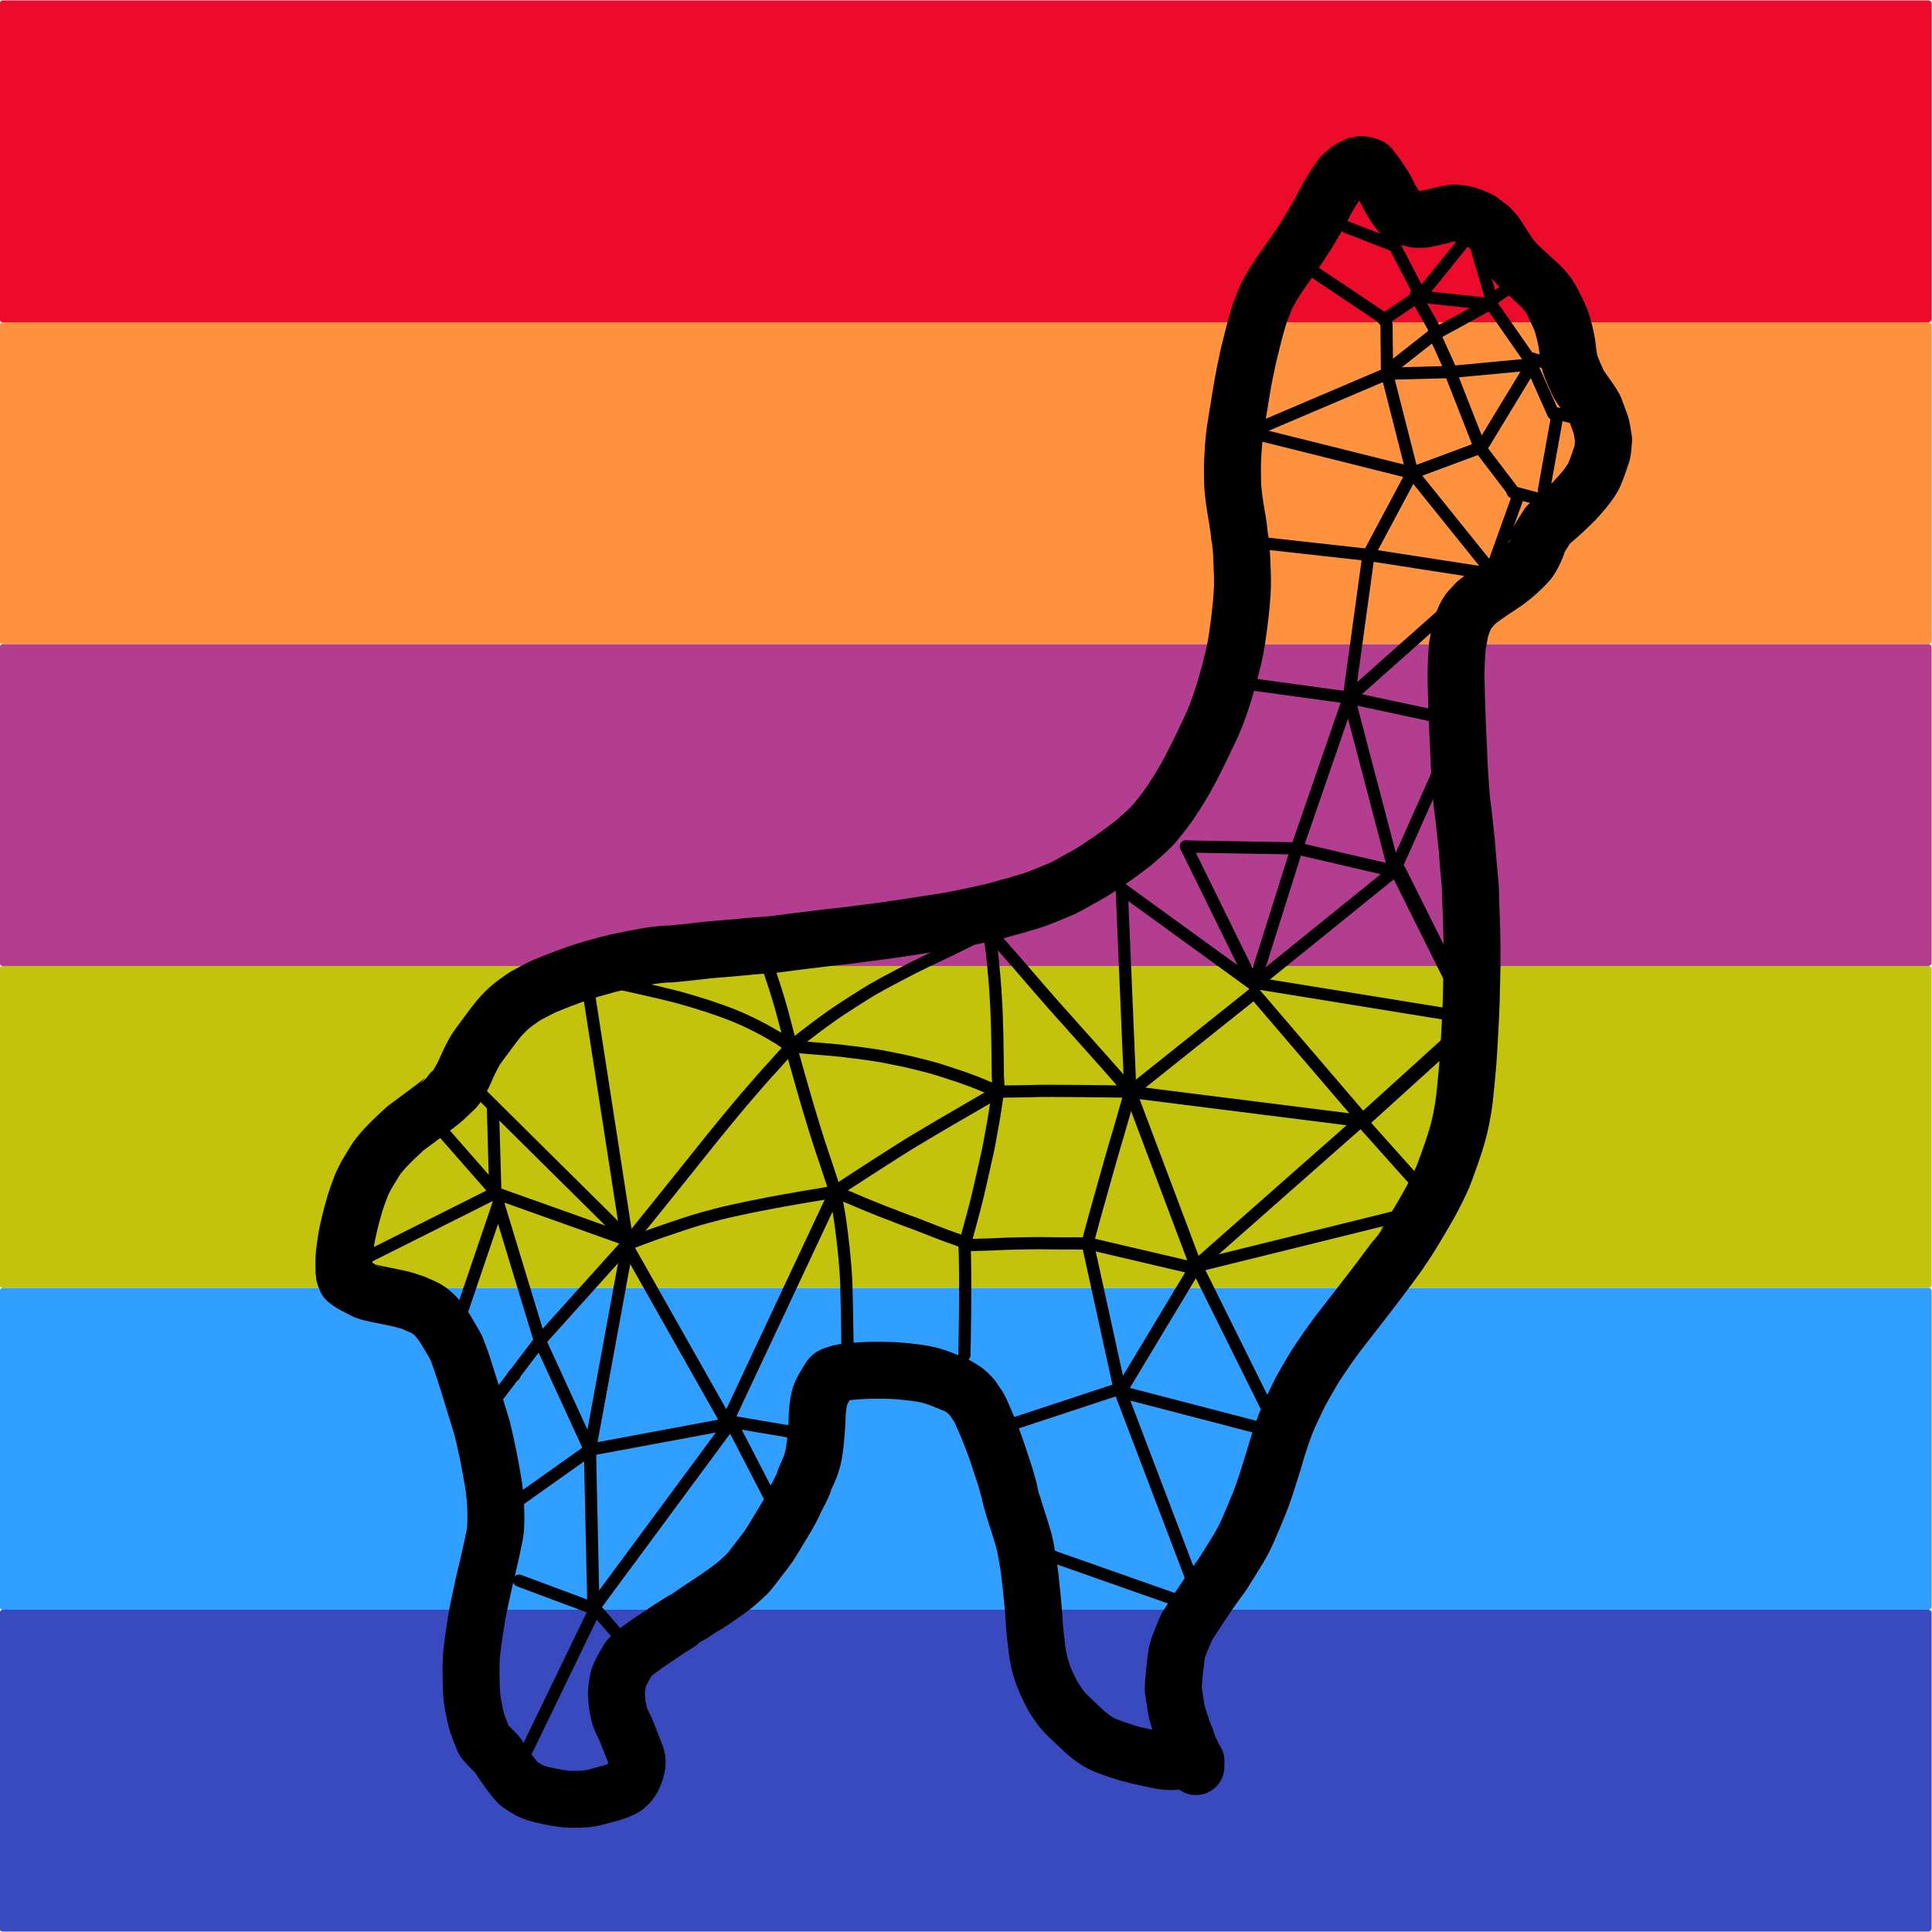 <?xml version="1.0" encoding="UTF-8" standalone="no"?>
<svg
   xmlns:dc="http://purl.org/dc/elements/1.1/"
   xmlns:cc="http://creativecommons.org/ns#"
   xmlns:rdf="http://www.w3.org/1999/02/22-rdf-syntax-ns#"
   xmlns:svg="http://www.w3.org/2000/svg"
   xmlns="http://www.w3.org/2000/svg"
   xmlns:sodipodi="http://sodipodi.sourceforge.net/DTD/sodipodi-0.dtd"
   xmlns:inkscape="http://www.inkscape.org/namespaces/inkscape"
   inkscape:version="1.0 (4035a4fb49, 2020-05-01)"
   sodipodi:docname="Horizontal Band.svg"
   id="svg115"
   viewBox="353.415 270.109 250 250"
   version="1.1"
   height="500px"
   width="500px">
  <defs
     id="defs119" />
  <sodipodi:namedview
     inkscape:current-layer="layer2"
     inkscape:window-maximized="1"
     inkscape:window-y="-9"
     inkscape:window-x="-9"
     inkscape:cy="252.4852"
     inkscape:cx="251.53939"
     inkscape:zoom="1.039447"
     showgrid="false"
     id="namedview117"
     inkscape:window-height="1001"
     inkscape:window-width="1920"
     inkscape:pageshadow="2"
     inkscape:pageopacity="0"
     guidetolerance="10"
     gridtolerance="10"
     objecttolerance="10"
     borderopacity="1"
     bordercolor="#666666"
     pagecolor="#ffffff" />
  <!--
	Exported with Concepts: Smarter Sketching
	Version: 830 on iOS 13.3
	https://concepts.app/
	-->
  <title
     id="title2">Horizontal Band</title>
  <desc
     id="desc4">Drawing exported from Concepts: Smarter Sketching</desc>
  <g
     transform="rotate(90,479.969,397.974)"
     opacity="1"
     id="New_Layer_3" />
  <g
     sodipodi:insensitive="true"
     style="display:inline"
     inkscape:label="Layer 1"
     id="layer1"
     inkscape:groupmode="layer">
    <rect
       transform="rotate(90)"
       ry="0.408"
       y="-603.365"
       x="270.159"
       height="250"
       width="41.65"
       id="rect949"
       style="fill:#ed0b2b;fill-opacity:1;stroke-width:0.223;stroke-linecap:round;stroke-linejoin:round" />
    <rect
       transform="rotate(90)"
       style="display:inline;fill:#fe923f;fill-opacity:1;stroke-width:0.223;stroke-linecap:round;stroke-linejoin:round"
       id="rect949-7"
       width="41.65"
       height="250"
       x="311.809"
       y="-603.365"
       ry="0.408" />
    <rect
       transform="rotate(90)"
       ry="0.408"
       y="-603.365"
       x="353.459"
       height="250"
       width="41.65"
       id="rect949-7-8"
       style="display:inline;fill:#b33e8f;fill-opacity:1;stroke-width:0.223;stroke-linecap:round;stroke-linejoin:round" />
    <rect
       transform="rotate(90)"
       style="display:inline;fill:#c3c30d;fill-opacity:1;stroke-width:0.223;stroke-linecap:round;stroke-linejoin:round"
       id="rect949-7-8-7"
       width="41.65"
       height="250"
       x="395.109"
       y="-603.365"
       ry="0.408" />
    <rect
       transform="rotate(90)"
       ry="0.408"
       y="-603.365"
       x="436.759"
       height="250"
       width="41.65"
       id="rect949-7-8-7-7"
       style="display:inline;fill:#319fff;fill-opacity:1;stroke-width:0.223;stroke-linecap:round;stroke-linejoin:round" />
    <rect
       transform="rotate(90)"
       style="display:inline;fill:#384abd;fill-opacity:1;stroke-width:0.223;stroke-linecap:round;stroke-linejoin:round"
       id="rect949-7-8-7-7-4"
       width="41.65"
       height="250"
       x="478.409"
       y="-603.365"
       ry="0.408" />
  </g>
  <g
     style="display:inline"
     inkscape:label="Layer 2"
     id="layer2"
     inkscape:groupmode="layer">
    <path
       d="m 434.465,431.192 q 5.38,-6.655 7.821,-9.716 2.442,-3.06 3.297,-4.117 0.856,-1.058 1.581,-1.938 0.726,-0.88 1.374,-1.66 0.648,-0.781 1.402,-1.664 0.753,-0.883 1.781,-2.053 1.028,-1.17 1.065,-1.207 0.038,-0.037 0.336,-0.358 0.297,-0.32 0.616,-0.678 0.319,-0.358 0.407,-0.46 0.088,-0.102 1.612,-1.781"
       stroke-linejoin="round"
       stroke-linecap="round"
       stroke-opacity="1"
       stroke-width="1.579"
       stroke="#000000"
       fill="none"
       opacity="1"
       id="STROKE_e91b608b-1630-4d6a-91cd-0aa7e2c28d4a" />
    <path
       d="m 455.757,405.56 q 0.131,0.355 0.194,0.645 0.063,0.29 0.5,1.842 0.437,1.552 0.869,3.059 0.431,1.506 0.635,2.193 0.204,0.686 0.426,1.407 0.222,0.721 0.429,1.406 0.208,0.685 0.476,1.526 0.267,0.84 0.434,1.319 0.167,0.48 0.348,1.03 0.181,0.55 0.459,1.379 0.278,0.83 0.526,1.601 0.247,0.771 0.439,1.326"
       stroke-linejoin="round"
       stroke-linecap="round"
       stroke-opacity="1"
       stroke-width="1.579"
       stroke="#000000"
       fill="none"
       opacity="1"
       id="STROKE_bfa04740-6a4a-4895-949e-cc6188517efb" />
    <path
       d="m 461.492,424.293 q 0.186,-0.138 1.241,-0.826 1.055,-0.687 1.731,-1.127 0.675,-0.44 1.038,-0.678 0.363,-0.237 2.046,-1.313 1.684,-1.075 2.271,-1.448 0.588,-0.374 1.085,-0.685 0.496,-0.31 0.936,-0.567 0.441,-0.258 1.305,-0.774 0.864,-0.516 1.135,-0.674 0.272,-0.159 0.654,-0.389 0.383,-0.231 1.242,-0.727 0.859,-0.496 1.444,-0.838 0.585,-0.342 1.172,-0.682 0.588,-0.34 1.576,-0.914 0.989,-0.573 1.334,-0.779 0.345,-0.206 0.846,-0.495"
       stroke-linejoin="round"
       stroke-linecap="round"
       stroke-opacity="1"
       stroke-width="1.579"
       stroke="#000000"
       fill="none"
       opacity="1"
       id="STROKE_0550d67a-c53e-424f-af66-6863fe5ab19d" />
    <path
       d="m 478.23,431.253 q 0.883,-3.26 1.039,-3.84 0.157,-0.58 0.396,-1.499 0.239,-0.92 0.858,-3.648 0.619,-2.729 0.749,-3.346 0.13,-0.617 0.225,-1.164 0.095,-0.547 0.208,-1.166 0.113,-0.618 0.203,-1.119 0.09,-0.501 0.192,-1.119 0.102,-0.617 0.448,-2.975"
       stroke-linejoin="round"
       stroke-linecap="round"
       stroke-opacity="1"
       stroke-width="1.579"
       stroke="#000000"
       fill="none"
       opacity="1"
       id="STROKE_c67bb927-1a29-4e79-b1cb-be688c0c24c4" />
    <path
       d="m 461.492,424.293 q 0.456,0.188 0.673,0.301 0.217,0.114 0.615,0.265 0.397,0.151 0.69,0.275 0.292,0.123 0.592,0.257 0.3,0.133 0.638,0.273 0.338,0.14 0.632,0.266 0.294,0.126 0.843,0.342 0.548,0.216 0.925,0.374 0.377,0.158 0.717,0.289 0.339,0.13 0.616,0.23 0.276,0.1 0.453,0.167 0.177,0.067 0.296,0.118 0.119,0.051 0.394,0.164 0.275,0.113 0.668,0.253 0.393,0.14 0.628,0.232 0.236,0.092 0.449,0.163 0.213,0.071 0.687,0.254 0.473,0.183 0.741,0.292 0.268,0.109 0.393,0.154 0.126,0.045 0.397,0.151 0.271,0.106 0.833,0.329 0.562,0.224 1.428,0.546 0.731,0.251 0.821,0.287 0.09,0.036 0.422,0.155 0.333,0.118 1.72,0.642"
       stroke-linejoin="round"
       stroke-linecap="round"
       stroke-opacity="1"
       stroke-width="1.579"
       stroke="#000000"
       fill="none"
       opacity="1"
       id="STROKE_f714ac28-59a3-4999-9730-be4d6cfe761e" />
    <path
       d="m 478.213,445.445 q -0.006,-0.351 10e-4,-0.668 0.008,-0.317 0.037,-1.509 0.03,-1.193 0.044,-3.432 0.015,-2.239 0.018,-2.954 0.002,-0.715 -0.01,-2.081 -0.011,-1.366 -0.028,-2.074 -0.016,-0.709 -0.045,-1.474"
       stroke-linejoin="round"
       stroke-linecap="round"
       stroke-opacity="1"
       stroke-width="1.579"
       stroke="#000000"
       fill="none"
       opacity="1"
       id="STROKE_2b987755-8778-4540-bdc9-60aa7ed21564" />
    <path
       d="m 463.09,444.795 q -0.007,-0.632 -0.03,-2.073 -0.024,-1.442 -0.061,-3.447 -0.037,-2.006 -0.067,-2.909 -0.03,-0.904 -0.09,-1.703 -0.06,-0.798 -0.12,-1.481 -0.06,-0.683 -0.14,-1.471 -0.079,-0.788 -0.233,-2.008 -0.153,-1.219 -0.187,-1.413 -0.034,-0.194 -0.075,-0.501 -0.041,-0.307 -0.07,-0.476 -0.029,-0.169 -0.087,-0.466 -0.059,-0.298 -0.174,-0.995 l -0.264,-1.559"
       stroke-linejoin="round"
       stroke-linecap="round"
       stroke-opacity="1"
       stroke-width="1.579"
       stroke="#000000"
       fill="none"
       opacity="1"
       id="STROKE_966622ce-dccc-4d33-a076-7c5ff2dc4e43" />
    <path
       d="m 434.465,431.192 0.419,-0.194 q 0.765,-0.298 1.929,-0.734 1.164,-0.436 3.184,-1.124 2.02,-0.687 3.02,-0.997 1.001,-0.31 1.743,-0.509 0.741,-0.199 1.512,-0.4 0.771,-0.201 2.011,-0.476 1.24,-0.276 2.231,-0.48 0.99,-0.204 2.315,-0.453 1.325,-0.248 1.876,-0.35 0.55,-0.102 0.963,-0.17 0.412,-0.069 1.225,-0.215 0.813,-0.147 1.527,-0.263 0.715,-0.115 0.837,-0.127 l 2.235,-0.407"
       stroke-linejoin="round"
       stroke-linecap="round"
       stroke-opacity="1"
       stroke-width="1.579"
       stroke="#000000"
       fill="none"
       opacity="1"
       id="STROKE_4d89050b-434c-461e-b15c-1c8cea85cc78" />
    <path
       d="m 478.23,431.253 0.273,-0.024 q 0.956,-0.032 1.256,-0.037 0.301,-0.005 1.162,-0.033 0.861,-0.029 1.034,-0.036 0.174,-0.008 0.713,-0.037 0.54,-0.03 1.518,-0.054 0.978,-0.024 1.716,-0.035 0.738,-0.011 1.208,-0.02 0.469,-0.008 0.92,-0.004 0.451,0.005 0.998,0.012 0.546,0.007 1.267,0.014 0.721,0.007 1.113,0.007 0.391,-10e-4 0.955,-0.009 l 0.712,0.016 1.085,-0.02"
       stroke-linejoin="round"
       stroke-linecap="round"
       stroke-opacity="1"
       stroke-width="1.579"
       stroke="#000000"
       fill="none"
       opacity="1"
       id="STROKE_d0cb8376-a042-4690-a51d-c236ff99f9fd" />
    <path
       d="m 494.16,430.993 0.082,-0.382 q 0.056,-0.225 0.282,-1.089 0.225,-0.863 0.569,-2.099 0.344,-1.236 0.72,-2.572 0.376,-1.336 0.554,-1.974 0.178,-0.639 0.537,-1.897 0.359,-1.259 0.542,-1.904 0.183,-0.645 0.288,-0.991 0.105,-0.345 0.35,-1.167 0.245,-0.823 0.32,-1.105 0.076,-0.282 0.241,-0.831 0.165,-0.549 0.433,-1.516 0.268,-0.967 0.601,-2.07"
       stroke-linejoin="round"
       stroke-linecap="round"
       stroke-opacity="1"
       stroke-width="1.579"
       stroke="#000000"
       fill="none"
       opacity="1"
       id="STROKE_fa0c81f2-303a-4336-8c31-036c74226af4" />
    <path
       d="m 482.548,411.377 q 0.711,-0.024 1.315,-0.032 0.603,-0.008 1.317,-0.015 0.714,-0.006 1.485,-0.029 0.772,-0.023 1.372,-0.032 0.601,-0.009 1.06,-0.005 0.459,0.004 1.2,0.008 0.742,0.005 1.455,0.007 0.714,0.002 1.426,0.01 0.712,0.008 1.326,0.013 0.614,0.005 1.18,0.013 0.565,0.008 2.842,0.035 l 1.153,0.046"
       stroke-linejoin="round"
       stroke-linecap="round"
       stroke-opacity="1"
       stroke-width="1.579"
       stroke="#000000"
       fill="none"
       opacity="1"
       id="STROKE_d5ec155f-8de4-4ef7-85d1-e651d4035a32" />
    <path
       d="m 482.548,411.377 0.046,-0.999 q -0.043,-0.582 -0.058,-1 -0.006,-0.599 -0.029,-2.5 -0.023,-1.901 -0.051,-3.004 -0.028,-1.104 -0.068,-2.254 -0.039,-1.152 -0.117,-2.453 -0.077,-1.301 -0.177,-2.483 -0.101,-1.183 -0.183,-2.004 -0.083,-0.822 -0.132,-1.233 -0.049,-0.411 -0.074,-0.56 -0.025,-0.148 -0.107,-0.747 -0.082,-0.599 -0.213,-1.58"
       stroke-linejoin="round"
       stroke-linecap="round"
       stroke-opacity="1"
       stroke-width="1.579"
       stroke="#000000"
       fill="none"
       opacity="1"
       id="STROKE_66aeab54-956e-47e6-bb6f-8b971f887f96" />
    <path
       d="m 481.385,390.56 q 0.267,0.275 0.508,0.572 0.241,0.298 1.04,1.209 0.798,0.912 1.264,1.438 0.465,0.527 0.735,0.835 0.269,0.308 0.626,0.721 0.357,0.413 1.139,1.329 0.782,0.916 1.232,1.423 0.45,0.507 0.83,0.95 0.379,0.443 0.886,1.015 0.507,0.572 0.849,0.958 0.342,0.385 0.455,0.506 0.114,0.121 0.676,0.753 0.563,0.633 0.903,1.018 0.341,0.385 0.74,0.824 0.399,0.439 0.817,0.913 0.418,0.474 1.036,1.166 0.618,0.691 1.024,1.146 0.406,0.454 0.868,0.981 0.462,0.527 0.656,0.747 0.194,0.221 0.489,0.553 0.295,0.332 0.573,0.655 l 0.948,1.124"
       stroke-linejoin="round"
       stroke-linecap="round"
       stroke-opacity="1"
       stroke-width="1.579"
       stroke="#000000"
       fill="none"
       opacity="1"
       id="STROKE_3da7ad74-a6bc-4651-abb6-643fab21369b" />
    <path
       d="m 455.757,405.56 q 0.39,-0.34 1.829,-1.447 1.438,-1.108 2.237,-1.69 0.8,-0.583 1.468,-1.054 0.669,-0.471 2.607,-1.711 1.938,-1.24 2.48,-1.542 0.541,-0.301 1.057,-0.595 0.515,-0.293 2.156,-1.151 1.641,-0.858 2.029,-1.055 0.387,-0.197 1.536,-0.755 1.149,-0.558 1.809,-0.862 0.66,-0.303 1.252,-0.589 0.592,-0.286 1.092,-0.536 0.5,-0.251 0.743,-0.37 0.242,-0.118 1.076,-0.536 0.834,-0.417 1.203,-0.591 0.369,-0.174 1.054,-0.516"
       stroke-linejoin="round"
       stroke-linecap="round"
       stroke-opacity="1"
       stroke-width="1.579"
       stroke="#000000"
       fill="none"
       opacity="1"
       id="STROKE_cf52a121-f7ed-49d5-b8ab-bfcf5e0bfc68" />
    <path
       d="m 455.757,405.56 0.786,0.014 q 0.403,0.05 2.582,0.221 2.179,0.172 3.192,0.288 1.013,0.115 2.288,0.282 1.275,0.167 1.95,0.273 0.676,0.105 0.947,0.156 0.272,0.051 1.308,0.255 1.037,0.205 1.494,0.301 0.456,0.097 1.003,0.228 0.547,0.131 1.493,0.37 0.947,0.238 1.539,0.414 0.593,0.176 0.642,0.193 0.05,0.017 1.11,0.358 1.06,0.341 1.543,0.505 0.483,0.165 1.103,0.396 0.62,0.231 0.991,0.372 0.371,0.141 1.2,0.489 l 1.62,0.702"
       stroke-linejoin="round"
       stroke-linecap="round"
       stroke-opacity="1"
       stroke-width="1.579"
       stroke="#000000"
       fill="none"
       opacity="1"
       id="STROKE_1a30208f-3d85-44cb-a835-c969f1a36fd5" />
    <path
       d="m 429.28,396.512 q 0.305,0.074 0.595,0.156 0.29,0.082 0.656,0.154 0.366,0.073 0.664,0.121 0.298,0.047 1.237,0.227 0.939,0.179 1.999,0.405 1.059,0.226 2.736,0.613 1.677,0.386 2.567,0.607 0.889,0.222 1.439,0.363 0.549,0.141 2.258,0.655 1.709,0.515 3.09,1.01 1.381,0.495 2.041,0.771 0.66,0.275 1.041,0.451 0.382,0.175 0.873,0.407 0.491,0.232 1.056,0.527 0.565,0.295 0.778,0.41 0.213,0.115 0.419,0.236 0.206,0.122 0.41,0.23 0.204,0.108 0.9,0.537 l 0.123,0.062 1.595,1.106"
       stroke-linejoin="round"
       stroke-linecap="round"
       stroke-opacity="1"
       stroke-width="1.579"
       stroke="#000000"
       fill="none"
       opacity="1"
       id="STROKE_c6e5ab9b-a33f-444a-b813-4c7a8e4ff79d" />
    <path
       d="m 455.757,405.56 -0.094,-0.524 q -0.111,-0.478 -0.569,-2.223 -0.459,-1.745 -0.635,-2.375 -0.176,-0.63 -0.548,-1.828 -0.372,-1.197 -0.595,-1.835 -0.223,-0.638 -0.401,-1.209 -0.178,-0.571 -0.219,-0.676 -0.04,-0.106 -0.254,-0.802"
       stroke-linejoin="round"
       stroke-linecap="round"
       stroke-opacity="1"
       stroke-width="1.579"
       stroke="#000000"
       fill="none"
       opacity="1"
       id="STROKE_d24c7344-bf21-4354-89ee-158faa45b286" />
    <path
       d="m 434.465,431.192 12.873,22.768"
       stroke-linejoin="round"
       stroke-linecap="round"
       stroke-opacity="1"
       stroke-width="1.579"
       stroke="#000000"
       fill="none"
       opacity="1"
       id="STROKE_3889e79a-61a6-4943-b4ef-6d6d36a1fc5b" />
    <path
       d="m 447.338,453.96 10.174,1.718"
       stroke-linejoin="round"
       stroke-linecap="round"
       stroke-opacity="1"
       stroke-width="1.579"
       stroke="#000000"
       fill="none"
       opacity="1"
       id="STROKE_775f4bb0-c177-426f-9e1c-ad7293059231" />
    <path
       d="m 455.381,468.394 -7.65,-14.787"
       stroke-linejoin="round"
       stroke-linecap="round"
       stroke-opacity="1"
       stroke-width="1.579"
       stroke="#000000"
       fill="none"
       opacity="1"
       id="STROKE_5ae80f3b-5ade-4720-9cbd-6cef26434ea5" />
    <path
       d="m 429.28,396.512 5.362,34.583"
       stroke-linejoin="round"
       stroke-linecap="round"
       stroke-opacity="1"
       stroke-width="1.579"
       stroke="#000000"
       fill="none"
       opacity="1"
       id="STROKE_ba01955c-d22d-46f7-aba3-bfd1ebc7d587" />
    <path
       d="m 413.172,409.191 21.648,21.449"
       stroke-linejoin="round"
       stroke-linecap="round"
       stroke-opacity="1"
       stroke-width="1.579"
       stroke="#000000"
       fill="none"
       opacity="1"
       id="STROKE_3629b911-d322-41a5-9655-75b635b91071" />
    <path
       d="m 409.979,415.714 7.333,8.361"
       stroke-linejoin="round"
       stroke-linecap="round"
       stroke-opacity="1"
       stroke-width="1.579"
       stroke="#000000"
       fill="none"
       opacity="1"
       id="STROKE_fd70a595-db7b-4dc3-97c0-63767f61a9c1" />
    <path
       d="m 417.189,413.171 0.319,11.122"
       stroke-linejoin="round"
       stroke-linecap="round"
       stroke-opacity="1"
       stroke-width="1.579"
       stroke="#000000"
       fill="none"
       opacity="1"
       id="STROKE_33182756-f3f9-4e98-a94b-9a53a51a5ee2" />
    <path
       d="m 434.82,430.64 -17.312,-6.17"
       stroke-linejoin="round"
       stroke-linecap="round"
       stroke-opacity="1"
       stroke-width="1.579"
       stroke="#000000"
       fill="none"
       opacity="1"
       id="STROKE_ffa78a9f-6dd5-41e9-b628-c645a4ea935b" />
    <path
       d="m 434.642,431.095 -4.888,26.612"
       stroke-linejoin="round"
       stroke-linecap="round"
       stroke-opacity="1"
       stroke-width="1.579"
       stroke="#000000"
       fill="none"
       opacity="1"
       id="STROKE_54faf228-8f63-4698-9095-1a5df397742f" />
    <path
       d="m 423.284,443.611 11.181,-12.419"
       stroke-linejoin="round"
       stroke-linecap="round"
       stroke-opacity="1"
       stroke-width="1.579"
       stroke="#000000"
       fill="none"
       opacity="1"
       id="STROKE_c9a03fa1-7533-410f-915f-66c7ee75ab78" />
    <path
       d="m 423.284,443.611 6.47,14.096"
       stroke-linejoin="round"
       stroke-linecap="round"
       stroke-opacity="1"
       stroke-width="1.579"
       stroke="#000000"
       fill="none"
       opacity="1"
       id="STROKE_8e51b539-6b51-4c63-a7f9-a6e6230e0259" />
    <path
       d="m 429.754,457.707 17.8,-3.311"
       stroke-linejoin="round"
       stroke-linecap="round"
       stroke-opacity="1"
       stroke-width="1.579"
       stroke="#000000"
       fill="none"
       opacity="1"
       id="STROKE_d3d1e8c4-2adc-407f-9da7-1f0e2de715f2" />
    <path
       d="m 430.206,478.232 17.034,-23.046"
       stroke-linejoin="round"
       stroke-linecap="round"
       stroke-opacity="1"
       stroke-width="1.579"
       stroke="#000000"
       fill="none"
       opacity="1"
       id="STROKE_bb12e77c-4785-418d-b5f3-660e63b7dc8c" />
    <path
       d="m 430.206,478.232 -0.452,-20.525"
       stroke-linejoin="round"
       stroke-linecap="round"
       stroke-opacity="1"
       stroke-width="1.579"
       stroke="#000000"
       fill="none"
       opacity="1"
       id="STROKE_89b4bdcb-d43b-43da-b609-34c4e84458d8" />
    <path
       sodipodi:nodetypes="cc"
       d="M 400.144,433.183 417.508,424.47"
       stroke-linejoin="round"
       stroke-linecap="round"
       stroke-opacity="1"
       stroke-width="1.579"
       stroke="#000000"
       fill="none"
       opacity="1"
       id="STROKE_432ef5d4-8ac3-4cd6-9cd8-a96dfebd22ea" />
    <path
       d="m 423.284,443.611 -5.38,-17.702"
       stroke-linejoin="round"
       stroke-linecap="round"
       stroke-opacity="1"
       stroke-width="1.579"
       stroke="#000000"
       fill="none"
       opacity="1"
       id="STROKE_59895d0d-5f78-4114-a086-decef6db7c96" />
    <path
       sodipodi:nodetypes="cc"
       d="M 412.852,440.77 417.904,425.909"
       stroke-linejoin="round"
       stroke-linecap="round"
       stroke-opacity="1"
       stroke-width="1.579"
       stroke="#000000"
       fill="none"
       opacity="1"
       id="STROKE_2d3dac13-2bfc-4e75-8638-dfb9dd8acd7f" />
    <circle
       r="0.789"
       cy="-419.914"
       cx="448.069"
       fill-opacity="1"
       stroke-opacity="1"
       stroke-width="0.1"
       stroke="#000000"
       fill="#000000"
       opacity="1"
       id="STROKE_738e9c0b-83bc-4466-8c01-66f3f857df57"
       transform="rotate(90)" />
    <path
       sodipodi:nodetypes="cc"
       d="m 417.148,451.677 6.136,-8.066"
       stroke-linejoin="round"
       stroke-linecap="round"
       stroke-opacity="1"
       stroke-width="1.579"
       stroke="#000000"
       fill="none"
       opacity="1"
       id="STROKE_0deab339-e3d8-4cb6-ac08-5022f7259dc0" />
    <path
       sodipodi:nodetypes="cc"
       d="m 420.271,464.437 9.483,-6.73"
       stroke-linejoin="round"
       stroke-linecap="round"
       stroke-opacity="1"
       stroke-width="1.579"
       stroke="#000000"
       fill="none"
       opacity="1"
       id="STROKE_bc68eefb-22af-4097-9def-7adf3478aebd" />
    <path
       d="m 420.586,474.643 9.62,3.589"
       stroke-linejoin="round"
       stroke-linecap="round"
       stroke-opacity="1"
       stroke-width="1.579"
       stroke="#000000"
       fill="none"
       opacity="1"
       id="STROKE_dc3103e8-18b5-497b-8ac8-7f2adacf5576" />
    <path
       d="m 436.516,485.27 -5.759,-6.643"
       stroke-linejoin="round"
       stroke-linecap="round"
       stroke-opacity="1"
       stroke-width="1.579"
       stroke="#000000"
       fill="none"
       opacity="1"
       id="STROKE_a974ce2d-9dc7-4008-af99-304731d3fab6" />
    <path
       d="m 421.647,496.45 8.281,-17.113"
       stroke-linejoin="round"
       stroke-linecap="round"
       stroke-opacity="1"
       stroke-width="1.579"
       stroke="#000000"
       fill="none"
       opacity="1"
       id="STROKE_7ec9a620-8eef-46e3-bad2-935baa7846aa" />
    <path
       d="m 499.679,411.396 -1.115,-26.282"
       stroke-linejoin="round"
       stroke-linecap="round"
       stroke-opacity="1"
       stroke-width="1.579"
       stroke="#000000"
       fill="none"
       opacity="1"
       id="STROKE_47d81889-d2a6-4276-b023-832a0774a86b" />
    <path
       d="m 498.564,385.114 17.101,12.406"
       stroke-linejoin="round"
       stroke-linecap="round"
       stroke-opacity="1"
       stroke-width="1.579"
       stroke="#000000"
       fill="none"
       opacity="1"
       id="STROKE_d477378c-c643-4c92-8a5f-23f8d0ae40d2" />
    <path
       d="m 499.679,411.396 16.04,-12.803"
       stroke-linejoin="round"
       stroke-linecap="round"
       stroke-opacity="1"
       stroke-width="1.579"
       stroke="#000000"
       fill="none"
       opacity="1"
       id="STROKE_d49037c4-8080-4e12-bf64-241059c2a029" />
    <path
       d="m 530.001,414.911 13.355,-12.1"
       stroke-linejoin="round"
       stroke-linecap="round"
       stroke-opacity="1"
       stroke-width="1.864"
       stroke="#000000"
       fill="none"
       opacity="1"
       id="STROKE_72eb0aa9-68f8-41b8-aabe-343bfb873a1d" />
    <path
       d="m 515.719,398.593 14.007,16.355"
       stroke-linejoin="round"
       stroke-linecap="round"
       stroke-opacity="1"
       stroke-width="1.579"
       stroke="#000000"
       fill="none"
       opacity="1"
       id="STROKE_a10b81bd-f15b-46f3-8c41-bd7929e7944d" />
    <path
       d="m 515.79,397.317 27.612,4.473"
       stroke-linejoin="round"
       stroke-linecap="round"
       stroke-opacity="1"
       stroke-width="1.534"
       stroke="#000000"
       fill="none"
       opacity="1"
       id="STROKE_6fa2afab-3b8f-4dbf-9191-c560f52f1ee7" />
    <path
       d="m 515.665,397.52 18.174,-14.695"
       stroke-linejoin="round"
       stroke-linecap="round"
       stroke-opacity="1"
       stroke-width="1.579"
       stroke="#000000"
       fill="none"
       opacity="1"
       id="STROKE_806d8fb3-c2f1-4faf-a42b-64a8a1ade1ff" />
    <path
       d="m 543.793,401.753 -9.459,-18.981"
       stroke-linejoin="round"
       stroke-linecap="round"
       stroke-opacity="1"
       stroke-width="2.011"
       stroke="#000000"
       fill="none"
       opacity="1"
       id="STROKE_41c13bdf-2d0e-45fc-ba4f-30b22d8f9fc7" />
    <path
       d="m 515.665,397.52 5.552,-17.629"
       stroke-linejoin="round"
       stroke-linecap="round"
       stroke-opacity="1"
       stroke-width="1.579"
       stroke="#000000"
       fill="none"
       opacity="1"
       id="STROKE_7aec451e-4356-4b1b-9b2c-54ede44b33ea" />
    <path
       d="m 506.878,379.643 8.787,17.877"
       stroke-linejoin="round"
       stroke-linecap="round"
       stroke-opacity="1"
       stroke-width="1.579"
       stroke="#000000"
       fill="none"
       opacity="1"
       id="STROKE_47b9676a-e64d-4058-9d02-c74a7c116492" />
    <path
       d="m 506.878,379.643 14.339,0.248"
       stroke-linejoin="round"
       stroke-linecap="round"
       stroke-opacity="1"
       stroke-width="1.579"
       stroke="#000000"
       fill="none"
       opacity="1"
       id="STROKE_9c06914a-aea2-44c0-bfb9-766ce9e7dc09" />
    <path
       d="m 521.217,379.891 6.738,-19.503"
       stroke-linejoin="round"
       stroke-linecap="round"
       stroke-opacity="1"
       stroke-width="1.579"
       stroke="#000000"
       fill="none"
       opacity="1"
       id="STROKE_5de66cae-c7f0-4e19-a6a7-a9e5805ce0ef" />
    <path
       sodipodi:nodetypes="cc"
       d="m 515.101,358.625 12.854,1.763"
       stroke-linejoin="round"
       stroke-linecap="round"
       stroke-opacity="1"
       stroke-width="1.579"
       stroke="#000000"
       fill="none"
       opacity="1"
       id="STROKE_46d67f88-1126-4f2e-9cf2-09133b7f98f7" />
    <path
       d="m 533.839,382.825 -5.884,-22.437"
       stroke-linejoin="round"
       stroke-linecap="round"
       stroke-opacity="1"
       stroke-width="1.579"
       stroke="#000000"
       fill="none"
       opacity="1"
       id="STROKE_7b174400-9fba-421d-a116-c8c73d7710a4" />
    <path
       d="m 521.217,379.891 12.622,2.934"
       stroke-linejoin="round"
       stroke-linecap="round"
       stroke-opacity="1"
       stroke-width="1.579"
       stroke="#000000"
       fill="none"
       opacity="1"
       id="STROKE_049fb923-4639-404a-9ec9-0c740c58ec0c" />
    <path
       d="m 533.839,382.825 8.621,-19.341"
       stroke-linejoin="round"
       stroke-linecap="round"
       stroke-opacity="1"
       stroke-width="1.579"
       stroke="#000000"
       fill="none"
       opacity="1"
       id="STROKE_edfaf6ca-95b9-4fde-97bd-c834fdb4c8b7" />
    <path
       d="m 542.46,363.484 -14.505,-3.096"
       stroke-linejoin="round"
       stroke-linecap="round"
       stroke-opacity="1"
       stroke-width="1.579"
       stroke="#000000"
       fill="none"
       opacity="1"
       id="STROKE_059684fc-0b18-4c9c-9588-1a177f8e83fb" />
    <path
       d="m 447.731,453.607 13.761,-29.314"
       stroke-linejoin="round"
       stroke-linecap="round"
       stroke-opacity="1"
       stroke-width="1.579"
       stroke="#000000"
       fill="none"
       opacity="1"
       id="STROKE_4ae2410a-9b45-4cb7-991e-00c3fc470790" />
    <path
       d="m 494.16,430.993 4.126,18.816"
       stroke-linejoin="round"
       stroke-linecap="round"
       stroke-opacity="1"
       stroke-width="1.579"
       stroke="#000000"
       fill="none"
       opacity="1"
       id="STROKE_61fa207c-4458-4975-b93f-c9fa39bc2cbe" />
    <path
       sodipodi:nodetypes="cc"
       d="m 498.286,449.809 -15.045,4.96"
       stroke-linejoin="round"
       stroke-linecap="round"
       stroke-opacity="1"
       stroke-width="1.579"
       stroke="#000000"
       fill="none"
       opacity="1"
       id="STROKE_2546514f-48e7-421f-81e5-d1abc4c1a78e" />
    <path
       d="m 499.679,411.396 8.497,22.56"
       stroke-linejoin="round"
       stroke-linecap="round"
       stroke-opacity="1"
       stroke-width="1.579"
       stroke="#000000"
       fill="none"
       opacity="1"
       id="STROKE_fd1a5a9b-e13d-4ab2-a2a3-a47026a8ae10" />
    <path
       d="m 508.176,433.956 -9.777,16.244"
       stroke-linejoin="round"
       stroke-linecap="round"
       stroke-opacity="1"
       stroke-width="1.579"
       stroke="#000000"
       fill="none"
       opacity="1"
       id="STROKE_8d17b012-621a-475f-8dbf-fbefe3299c47" />
    <path
       d="m 494.16,430.993 14.294,3.347"
       stroke-linejoin="round"
       stroke-linecap="round"
       stroke-opacity="1"
       stroke-width="1.579"
       stroke="#000000"
       fill="none"
       opacity="1"
       id="STROKE_75876115-ae97-4208-8cd6-153141be1e09" />
    <path
       d="m 529.726,414.948 -21.55,19.008"
       stroke-linejoin="round"
       stroke-linecap="round"
       stroke-opacity="1"
       stroke-width="1.579"
       stroke="#000000"
       fill="none"
       opacity="1"
       id="STROKE_795e5428-8a5b-4a01-a7bf-71f2d8fbee49" />
    <path
       d="m 499.679,411.396 29.964,3.773"
       stroke-linejoin="round"
       stroke-linecap="round"
       stroke-opacity="1"
       stroke-width="1.579"
       stroke="#000000"
       fill="none"
       opacity="1"
       id="STROKE_6d15fccf-8f01-4dbc-a247-7ca6053cdbc6" />
    <path
       d="m 508.176,433.956 31.274,-7.735"
       stroke-linejoin="round"
       stroke-linecap="round"
       stroke-opacity="1"
       stroke-width="1.579"
       stroke="#000000"
       fill="none"
       opacity="1"
       id="STROKE_df49e522-25eb-4efb-b4ab-63c56c1fb3fb" />
    <path
       d="m 539.45,426.221 -9.475,-10.61"
       stroke-linejoin="round"
       stroke-linecap="round"
       stroke-opacity="1"
       stroke-width="1.579"
       stroke="#000000"
       fill="none"
       opacity="1"
       id="STROKE_556ec0bc-5441-4554-ae93-a1872084a820" />
    <path
       d="m 498.399,450.2 20.579,5.353"
       stroke-linejoin="round"
       stroke-linecap="round"
       stroke-opacity="1"
       stroke-width="1.579"
       stroke="#000000"
       fill="none"
       opacity="1"
       id="STROKE_9582e6e7-7b25-4938-8c6d-437bbdff4869" />
    <path
       d="m 508.454,434.34 10.524,21.213"
       stroke-linejoin="round"
       stroke-linecap="round"
       stroke-opacity="1"
       stroke-width="1.579"
       stroke="#000000"
       fill="none"
       opacity="1"
       id="STROKE_e0b502af-ae7b-49b3-883a-5a77f530eea7" />
    <path
       sodipodi:nodetypes="cc"
       d="m 487.978,470.93 21.14,7.444"
       stroke-linejoin="round"
       stroke-linecap="round"
       stroke-opacity="1"
       stroke-width="1.579"
       stroke="#000000"
       fill="none"
       opacity="1"
       id="STROKE_6e6af8a9-5a6e-44ed-bb8e-b84df6eadbe8" />
    <path
       d="m 498.399,450.2 10.719,28.174"
       stroke-linejoin="round"
       stroke-linecap="round"
       stroke-opacity="1"
       stroke-width="1.579"
       stroke="#000000"
       fill="none"
       opacity="1"
       id="STROKE_a100cd2b-31cb-4da3-9a35-92811062e1a7" />
    <path
       d="m 527.955,360.388 18.428,-16.38"
       stroke-linejoin="round"
       stroke-linecap="round"
       stroke-opacity="1"
       stroke-width="1.579"
       stroke="#000000"
       fill="none"
       opacity="1"
       id="STROKE_0c660181-7211-4f63-a2c1-acb712ecbc68" />
    <path
       d="m 527.955,360.388 2.542,-18.475"
       stroke-linejoin="round"
       stroke-linecap="round"
       stroke-opacity="1"
       stroke-width="1.579"
       stroke="#000000"
       fill="none"
       opacity="1"
       id="STROKE_4fccc547-e039-4359-950f-1ffec3941760" />
    <path
       d="m 530.497,341.913 16.052,2.485"
       stroke-linejoin="round"
       stroke-linecap="round"
       stroke-opacity="1"
       stroke-width="1.579"
       stroke="#000000"
       fill="none"
       opacity="1"
       id="STROKE_34125eaf-dd69-4836-bfc5-80a5edd5bdf5" />
    <path
       d="m 536.162,331.303 10.221,12.705"
       stroke-linejoin="round"
       stroke-linecap="round"
       stroke-opacity="1"
       stroke-width="1.579"
       stroke="#000000"
       fill="none"
       opacity="1"
       id="STROKE_ca79f95f-558f-4104-94e5-01607e9d0d85" />
    <path
       d="m 530.497,341.913 5.665,-10.61"
       stroke-linejoin="round"
       stroke-linecap="round"
       stroke-opacity="1"
       stroke-width="1.579"
       stroke="#000000"
       fill="none"
       opacity="1"
       id="STROKE_3b11fa00-8a2c-4656-a609-f576fa752cd3" />
    <path
       sodipodi:nodetypes="cc"
       d="m 515.839,326.223 20.323,5.08"
       stroke-linejoin="round"
       stroke-linecap="round"
       stroke-opacity="1"
       stroke-width="1.579"
       stroke="#000000"
       fill="none"
       opacity="1"
       id="STROKE_da9f2be0-50d8-42e2-8a43-97639dee0731" />
    <path
       sodipodi:nodetypes="cc"
       d="m 516.768,340.39 13.729,1.523"
       stroke-linejoin="round"
       stroke-linecap="round"
       stroke-opacity="1"
       stroke-width="1.579"
       stroke="#000000"
       fill="none"
       opacity="1"
       id="STROKE_0efbc164-f29b-4b62-b543-829077e986ac" />
    <path
       d="m 536.162,331.303 8.761,-3.253"
       stroke-linejoin="round"
       stroke-linecap="round"
       stroke-opacity="1"
       stroke-width="1.579"
       stroke="#000000"
       fill="none"
       opacity="1"
       id="STROKE_14045bdb-fca4-47d3-8cf1-e25a15ebe461" />
    <path
       d="m 549.803,334.456 -4.88,-6.406"
       stroke-linejoin="round"
       stroke-linecap="round"
       stroke-opacity="1"
       stroke-width="1.579"
       stroke="#000000"
       fill="none"
       opacity="1"
       id="STROKE_33d6c74e-ca6a-4988-b8cf-db13637df554" />
    <path
       d="m 546.383,344.008 3.42,-9.552"
       stroke-linejoin="round"
       stroke-linecap="round"
       stroke-opacity="1"
       stroke-width="1.579"
       stroke="#000000"
       fill="none"
       opacity="1"
       id="STROKE_2070988b-78ca-4352-89ef-9b14a9a1d1c9" />
    <path
       sodipodi:nodetypes="cc"
       d="M 514.275,326.403 532.896,318.472"
       stroke-linejoin="round"
       stroke-linecap="round"
       stroke-opacity="1"
       stroke-width="1.579"
       stroke="#000000"
       fill="none"
       opacity="1"
       id="STROKE_0aa133ad-8b87-4e82-99c4-fa611a9179bd" />
    <path
       d="m 532.896,318.472 3.266,12.831"
       stroke-linejoin="round"
       stroke-linecap="round"
       stroke-opacity="1"
       stroke-width="1.579"
       stroke="#000000"
       fill="none"
       opacity="1"
       id="STROKE_afbb5906-0419-431f-b5d2-12bbe64e13eb" />
    <path
       d="m 532.896,318.472 8.183,-0.222"
       stroke-linejoin="round"
       stroke-linecap="round"
       stroke-opacity="1"
       stroke-width="1.579"
       stroke="#000000"
       fill="none"
       opacity="1"
       id="STROKE_5b58cf62-6aeb-4103-8cda-ca81dbeeb27b" />
    <path
       d="m 541.079,318.25 3.844,9.8"
       stroke-linejoin="round"
       stroke-linecap="round"
       stroke-opacity="1"
       stroke-width="1.579"
       stroke="#000000"
       fill="none"
       opacity="1"
       id="STROKE_f8ae0212-ad14-408e-851c-6b59e9a89ba8" />
    <path
       d="m 532.896,318.472 -0.068,-6.384"
       stroke-linejoin="round"
       stroke-linecap="round"
       stroke-opacity="1"
       stroke-width="1.579"
       stroke="#000000"
       fill="none"
       opacity="1"
       id="STROKE_c65d5c9e-a449-49ac-bfde-4b7a842d17bd" />
    <path
       sodipodi:nodetypes="cc"
       d="m 520.48,303.299 11.919,7.979"
       stroke-linejoin="round"
       stroke-linecap="round"
       stroke-opacity="1"
       stroke-width="1.579"
       stroke="#000000"
       fill="none"
       opacity="1"
       id="STROKE_084cdc00-058f-4605-8c5f-337459b61569" />
    <path
       d="m 559.178,318.922 -7.465,-2.403"
       stroke-linejoin="round"
       stroke-linecap="round"
       stroke-opacity="1"
       stroke-width="1.579"
       stroke="#000000"
       fill="none"
       opacity="1"
       id="STROKE_4d241607-f659-4557-895d-f28cb3ae3343" />
    <path
       d="m 545.372,327.6 6.317,-10.409"
       stroke-linejoin="round"
       stroke-linecap="round"
       stroke-opacity="1"
       stroke-width="1.579"
       stroke="#000000"
       fill="none"
       opacity="1"
       id="STROKE_b2603271-1347-4430-9c72-893c1167bb75" />
    <path
       d="m 541.036,318.25 10.161,-0.948"
       stroke-linejoin="round"
       stroke-linecap="round"
       stroke-opacity="1"
       stroke-width="1.579"
       stroke="#000000"
       fill="none"
       opacity="1"
       id="STROKE_d205b6de-3055-49ca-b4d2-e17ccf54f3af" />
    <path
       d="m 549.152,333.783 4.697,1.234"
       stroke-linejoin="round"
       stroke-linecap="round"
       stroke-opacity="1"
       stroke-width="1.579"
       stroke="#000000"
       fill="none"
       opacity="1"
       id="STROKE_73f55bf7-2818-4884-85a8-a0c6c884ff80" />
    <path
       d="m 551.78,317.234 -5.507,-7.91"
       stroke-linejoin="round"
       stroke-linecap="round"
       stroke-opacity="1"
       stroke-width="1.579"
       stroke="#000000"
       fill="none"
       opacity="1"
       id="STROKE_7ca0a90a-2f38-421a-9d95-e66922d568b3" />
    <path
       d="m 532.447,311.479 4.606,-3.103"
       stroke-linejoin="round"
       stroke-linecap="round"
       stroke-opacity="1"
       stroke-width="1.579"
       stroke="#000000"
       fill="none"
       opacity="1"
       id="STROKE_403f3fe7-8796-44b8-928f-a717a7b503fb" />
    <path
       d="m 546.249,309.456 -8.608,-0.921"
       stroke-linejoin="round"
       stroke-linecap="round"
       stroke-opacity="1"
       stroke-width="1.579"
       stroke="#000000"
       fill="none"
       opacity="1"
       id="STROKE_5c136d2c-8300-4700-b8fa-6f5d1cdc53a7" />
    <path
       d="m 536.986,308.625 6.789,-8.386"
       stroke-linejoin="round"
       stroke-linecap="round"
       stroke-opacity="1"
       stroke-width="1.579"
       stroke="#000000"
       fill="none"
       opacity="1"
       id="STROKE_644d1afb-f682-4c26-9c14-2ce89282a820" />
    <path
       d="m 527.659,299.498 6.182,2.404"
       stroke-linejoin="round"
       stroke-linecap="round"
       stroke-opacity="1"
       stroke-width="1.579"
       stroke="#000000"
       fill="none"
       opacity="1"
       id="STROKE_166c609f-7eb1-4f6d-abfd-93a64dc3c218" />
    <path
       d="m 537.347,308.604 -3.216,-6.205"
       stroke-linejoin="round"
       stroke-linecap="round"
       stroke-opacity="1"
       stroke-width="1.579"
       stroke="#000000"
       fill="none"
       opacity="1"
       id="STROKE_586e35ba-8e62-44a6-a768-7062ff0d4b97" />
    <path
       d="m 545.642,309.456 6.095,-4.224"
       stroke-linejoin="round"
       stroke-linecap="round"
       stroke-opacity="1"
       stroke-width="1.579"
       stroke="#000000"
       fill="none"
       opacity="1"
       id="STROKE_1182a4a4-c07f-45f6-a557-e7904db4dbf7" />
    <path
       d="m 546.452,308.985 -2.542,-8.677"
       stroke-linejoin="round"
       stroke-linecap="round"
       stroke-opacity="1"
       stroke-width="1.579"
       stroke="#000000"
       fill="none"
       opacity="1"
       id="STROKE_9acc7b68-a454-4fc1-b9d5-770cdbe48409" />
    <path
       d="m 553.198,333.534 1.616,-8.989"
       stroke-linejoin="round"
       stroke-linecap="round"
       stroke-opacity="1"
       stroke-width="1.579"
       stroke="#000000"
       fill="none"
       opacity="1"
       id="STROKE_edd8df3a-60e5-432b-99a1-88748ea7cd4d" />
    <path
       d="m 551.216,316.471 3.193,7.174"
       stroke-linejoin="round"
       stroke-linecap="round"
       stroke-opacity="1"
       stroke-width="1.579"
       stroke="#000000"
       fill="none"
       opacity="1"
       id="STROKE_976ef91b-e9c5-442e-9977-ed73ad7b9044" />
    <path
       d="m 554.365,323.486 6.182,1.53"
       stroke-linejoin="round"
       stroke-linecap="round"
       stroke-opacity="1"
       stroke-width="1.579"
       stroke="#000000"
       fill="none"
       opacity="1"
       id="STROKE_5434cf27-65b5-477d-ac77-3142f360e79a" />
    <path
       d="m 536.588,308.324 2.652,4.699"
       stroke-linejoin="round"
       stroke-linecap="round"
       stroke-opacity="1"
       stroke-width="1.579"
       stroke="#000000"
       fill="none"
       opacity="1"
       id="STROKE_cd81d543-e1a5-49c7-ac99-f1423b89764c" />
    <path
       d="m 539.573,313.072 6.459,-3.523"
       stroke-linejoin="round"
       stroke-linecap="round"
       stroke-opacity="1"
       stroke-width="1.579"
       stroke="#000000"
       fill="none"
       opacity="1"
       id="STROKE_4a471d40-fb71-4d0e-b6aa-fc01ed93c096" />
    <path
       d="m 538.944,313.163 2.198,4.851"
       stroke-linejoin="round"
       stroke-linecap="round"
       stroke-opacity="1"
       stroke-width="1.579"
       stroke="#000000"
       fill="none"
       opacity="1"
       id="STROKE_4033a5a9-7672-4c04-8e4c-0109b701aaee" />
    <path
       d="m 533.27,317.841 5.587,-4.399"
       stroke-linejoin="round"
       stroke-linecap="round"
       stroke-opacity="1"
       stroke-width="1.579"
       stroke="#000000"
       fill="none"
       opacity="1"
       id="STROKE_fc43dd2d-093f-42c4-be11-f7cec470eebe" />
    <g
       transform="rotate(90,478.415,398.177)"
       opacity="1"
       id="New_Layer_2">
      <path
         d="m 578.942,368.422 q -1.084,0.309 -1.287,0.336 l -0.262,0.116 -0.985,0.495 -0.49,0.165 -0.547,0.147 q -0.586,0.295 -1.601,0.607 l -0.233,0.13 -1.088,0.308 q -0.627,0.197 -0.923,0.242 -0.296,0.046 -2.51,0.385 -0.497,0.028 -2.393,-0.161 -1.897,-0.19 -2.586,-0.346 -0.69,-0.156 -3.159,-1.222 -1.274,-0.807 -2.894,-1.883 -1.619,-1.077 -2.315,-1.591 -0.696,-0.515 -1.543,-1.121 -3.018,-1.905 -3.627,-2.254 -0.609,-0.348 -1.299,-0.695 -0.69,-0.347 -2.564,-1.129 -1.872,-0.783 -2.266,-0.931 -0.393,-0.149 -0.901,-0.318 -0.507,-0.169 -1.003,-0.34 -0.496,-0.172 -1.479,-0.473 -0.984,-0.302 -1.315,-0.415 -0.331,-0.114 -0.933,-0.276 -0.603,-0.162 -1.942,-0.602 -1.34,-0.441 -2.06,-0.717 -0.72,-0.276 -1.683,-0.719 -0.963,-0.442 -1.91,-0.905 -0.947,-0.463 -1.945,-1.047 -0.999,-0.584 -1.549,-0.899 -0.551,-0.316 -1.454,-0.935 -0.902,-0.619 -1.049,-0.713 -0.148,-0.094 -1.127,-0.794 -0.98,-0.699 -1.651,-1.229 -0.671,-0.53 -2.3,-1.793 -1.629,-1.262 -2.474,-1.912 -0.846,-0.649 -2.062,-1.57 -1.216,-0.92 -1.939,-1.442 -0.724,-0.521 -0.744,-0.544 -0.02,-0.023 -1.225,-0.838 -1.206,-0.816 -3.517,-2.177 -2.311,-1.36 -3.637,-2.015 -1.326,-0.654 -1.681,-0.805 -0.354,-0.151 -0.947,-0.373 -0.593,-0.223 -2.114,-0.758 -1.521,-0.536 -2.681,-0.851 -1.159,-0.316 -1.845,-0.446 -0.685,-0.13 -1.524,-0.276 -0.838,-0.146 -3.302,-0.384 -2.465,-0.238 -3.672,-0.31 -1.206,-0.071 -3.59,-0.197 -2.383,-0.127 -3.315,-0.146 -0.933,-0.019 -2.464,-0.057 -1.532,-0.038 -2.242,-0.047 -0.709,-0.008 -2.726,0.009 -2.017,0.017 -3.353,0.081 -1.336,0.064 -2.451,0.084 -1.116,0.021 -1.807,0.072 -0.69,0.05 -1,0.092 -0.31,0.041 -1.66,0.152 -1.35,0.111 -1.446,0.11 -0.096,-0.002 -1.236,0.109 -1.141,0.11 -1.933,0.206 -0.793,0.095 -1.592,0.179 -0.799,0.083 -1.307,0.167 -0.507,0.083 -2.503,0.225 -1.997,0.141 -2.984,0.18 -0.987,0.038 -2.509,0.106 -1.523,0.067 -2.433,0.115 -0.911,0.048 -2.174,0.086 -1.263,0.037 -1.678,0.043 -0.414,0.006 -2.036,0.046 -1.622,0.04 -4.306,-0.16 l -1.669,-0.303 -0.581,-0.121 q -0.877,-0.287 -1.417,-0.538 -0.54,-0.25 -0.814,-0.456 -0.274,-0.206 -0.613,-0.535 -0.338,-0.33 -0.409,-0.377 -0.071,-0.048 -0.542,-0.655 -0.471,-0.607 -1.139,-1.607 -0.668,-1 -0.991,-1.48 -0.323,-0.48 -0.85,-1.124 -0.527,-0.645 -0.98,-1.092 -0.452,-0.446 -0.484,-0.495 -0.032,-0.048 -0.339,-0.311 -0.306,-0.263 -0.566,-0.417 -0.26,-0.153 -0.517,-0.29 -0.257,-0.138 -0.889,-0.405 -0.612,-0.207 -0.938,-0.324 -0.17,-0.081 -1.905,-1.173 -0.487,-0.523 -1.019,-1.165 -0.533,-0.641 -1.853,-1.988 -0.158,-0.174 -0.877,-0.827 -0.719,-0.653 -1.348,-1.128 -0.629,-0.475 -1.174,-0.778 -0.545,-0.302 -3.052,-1.144 -0.606,-0.122 -1.722,-0.196 -1.572,0.228 -1.966,0.363 -0.395,0.135 -2.157,0.802 -0.452,0.251 -0.862,0.521 -0.411,0.269 -0.902,0.629 -0.491,0.36 -0.7,0.496 -0.209,0.136 -0.45,0.304 -0.24,0.168 -1.393,0.659 -1.154,0.49 -1.429,0.57 -0.275,0.08 -0.638,0.144 -0.364,0.065 -0.923,0.132 -0.559,0.068 -0.993,0.126 -0.435,0.058 -1.169,0.228 -0.733,0.169 -1.375,0.36 -0.643,0.191 -1.671,0.691 -1.028,0.499 -1.083,0.52 -0.055,0.022 -1.025,0.599 -0.629,0.504 -0.925,0.777 -0.296,0.272 -1.478,1.567 -1.182,1.295 -1.448,1.568 -0.265,0.273 -1.061,0.954 -0.453,0.313 -1.337,0.892 -0.883,0.578 -0.969,0.635 -0.086,0.056 -0.399,0.237 -0.313,0.181 -1.12,0.944 -0.346,0.505 -0.99,1.318 l -0.375,0.877 q -0.247,0.523 -0.376,1.174 -0.128,0.65 -0.153,0.992 -0.025,0.341 0.052,0.796 0.076,0.455 0.261,1.113 0.185,0.657 0.505,2.284 0.029,0.739 0.035,0.802 0.007,0.064 -0.202,0.947 -0.209,0.884 -0.41,1.099 -0.2,0.216 -0.507,0.441 -0.307,0.224 -0.913,0.622 -0.605,0.399 -0.971,0.569 -0.367,0.17 -0.806,0.41 -0.439,0.239 -1.239,0.757 -0.8,0.518 -1.78,1.313 -0.261,0.59 -0.278,1.091 -0.016,0.501 0.326,1.114 0.342,0.613 0.708,0.994 0.365,0.381 0.398,0.443 0.032,0.062 0.936,0.671 0.904,0.61 1.548,0.98 0.643,0.37 1.509,0.812 0.865,0.442 2.083,1.165 1.218,0.722 1.594,0.956 0.376,0.234 1.331,0.864 0.956,0.63 2.4,1.66 1.444,1.03 2.188,1.497 0.744,0.467 1.729,1.018 l 0.608,0.274 1.331,0.513 q 0.187,0.12 1.222,0.424 1.035,0.304 1.949,0.543 0.915,0.239 3.001,0.745 0.821,0.155 1.903,0.399 1.454,0.291 2.966,0.533 3.263,0.544 3.779,0.618 0.516,0.073 1.14,0.171 0.625,0.097 2.153,0.211 1.528,0.113 2.834,0.101 1.306,-0.012 1.691,-0.022 0.385,-0.01 1.305,-0.112 0.92,-0.102 1.8,-0.251 0.879,-0.15 1.795,-0.296 0.917,-0.146 1.121,-0.156 0.205,-0.01 0.588,-0.057 0.384,-0.046 0.503,-0.08 0.12,-0.033 0.731,-0.106 0.612,-0.073 1.826,-0.128 1.214,-0.056 1.976,-0.077 0.761,-0.022 1.602,-0.008 0.841,0.014 2.303,0.152 1.462,0.137 3.059,0.349 1.597,0.213 2.676,0.415 1.079,0.202 3.295,0.793 2.216,0.591 3.95,1.195 1.735,0.604 2.92,1.158 1.185,0.554 2.328,1.109 1.144,0.554 1.833,0.903 0.689,0.348 1.251,0.64 0.562,0.291 1.264,0.688 0.702,0.398 1.266,0.751 0.564,0.353 1.321,0.839 0.757,0.487 1.532,1.073 0.775,0.587 1.485,1.176 0.712,0.59 1.651,1.644 0.939,1.054 1.189,1.379 0.251,0.325 0.857,1.128 0.606,0.803 1.333,1.868 0.727,1.065 1.145,1.704 0.418,0.639 0.781,1.304 0.363,0.666 0.703,1.279 0.34,0.614 0.61,1.095 0.269,0.482 0.52,1.085 0.251,0.602 0.79,1.924 0.538,1.322 0.801,2.288 0.264,0.966 0.326,1.076 0.155,0.598 0.347,1.278 0.192,0.681 0.326,1.151 0.135,0.47 0.268,1.046 0.134,0.576 0.566,2.574 0.432,1.998 0.708,3.711 0.276,1.712 0.362,2.35 0.087,0.638 0.192,1.229 0.105,0.591 0.184,1.186 0.08,0.595 0.277,1.899 0.198,1.304 0.225,1.617 0.026,0.313 0.315,2.46 0.289,2.147 0.356,2.86 0.066,0.714 0.156,1.449 0.09,0.735 0.183,1.45 0.092,0.715 0.162,1.346 0.071,0.632 0.229,1.863 0.159,1.231 0.203,1.508 0.044,0.278 0.09,0.733 0.046,0.455 0.092,1.235 0.047,0.779 0.115,1.515 0.068,0.736 0.123,1.221 0.054,0.486 0.179,2.07 0.124,1.584 0.197,2.318 0.074,0.735 0.154,1.355 0.08,0.62 0.378,3.598 -0.036,0.423 0.101,1.634 0.137,1.21 0.572,3.392 0.436,2.181 0.678,3.081 0.242,0.9 0.613,2.178 0.37,1.279 0.875,2.64 0.505,1.362 0.814,2.129 0.309,0.767 0.445,1.108 0.136,0.341 0.422,0.876 0.286,0.535 0.523,1 0.237,0.465 0.394,0.727 0.157,0.262 0.755,1.09 0.599,0.827 1.15,1.385 0.551,0.558 1.063,0.993 0.512,0.436 1.956,1.493 1.443,1.058 1.638,1.211 0.195,0.154 0.693,0.431 0.497,0.277 1.119,0.585 0.621,0.308 1.783,0.807 l 1.541,0.871 q 0.343,0.248 0.797,0.759 0.456,0.511 0.501,0.538 0.045,0.027 0.33,0.347 0.285,0.32 0.801,1.001 0.517,0.682 0.881,1.153 0.363,0.47 1.136,1.531 0.773,1.06 0.91,1.234 0.136,0.174 0.432,0.479 0.296,0.306 0.811,0.862 0.516,0.557 1.228,1.231 0.712,0.675 1.565,1.306 l 2.103,1.271 1.126,0.567 q 1.788,0.684 2.484,0.887 0.696,0.203 1.542,0.432 0.847,0.23 1.881,0.455 1.035,0.224 1.247,0.246 0.212,0.021 1.228,0.172 1.016,0.15 2.083,0.138 1.067,-0.013 1.217,-0.045 0.15,-0.032 0.728,-0.273 0.457,-0.514 0.938,-1.496 0.48,-0.983 0.511,-1.019 0.031,-0.036 0.197,-0.647 0.167,-0.611 0.46,-2.16 0.293,-1.549 0.546,-2.391 0.254,-0.842 0.289,-0.919 0.036,-0.077 0.34,-0.772 0.304,-0.695 0.473,-0.994 0.17,-0.299 0.482,-0.671 0.312,-0.371 0.937,-0.902 0.626,-0.531 1.979,-1.317 1.352,-0.786 1.433,-0.839 0.081,-0.052 1.044,-0.416 0.963,-0.364 1.416,-0.502 0.453,-0.137 1.449,-0.465 0.997,-0.328 1.799,-0.564 0.803,-0.236 1.971,-0.604 1.168,-0.367 2.982,-0.911 2.119,-0.505 3.179,-0.716 1.06,-0.212 1.714,-0.331 0.654,-0.119 1.938,-0.342 1.284,-0.223 2.55,-0.304 1.267,-0.081 2.124,-0.074 0.856,0.007 1.468,0.049 0.611,0.041 2.674,0.499 2.063,0.458 2.973,0.687 0.91,0.229 2.311,0.525 1.4,0.295 2.085,0.45 0.685,0.154 1.757,0.324 1.073,0.171 2.131,0.325 1.058,0.154 2.084,0.267 1.026,0.114 3.042,0.091 2.016,-0.024 2.868,-0.137 0.851,-0.114 1.602,-0.274 0.752,-0.161 1.209,-0.262 0.457,-0.1 2.516,-0.934 0.104,-0.033 0.391,-0.268 0.288,-0.234 1.41,-1.382 0.117,-0.138 0.811,-0.576 0.693,-0.438 1.628,-1.128 0.935,-0.691 1.465,-1.2 0.551,-0.79 0.915,-1.469 0.364,-0.68 0.73,-2.475 0.366,-1.794 0.384,-2.668 0.018,-0.873 -0.013,-1.533 -0.031,-0.66 -0.121,-1.151 -0.09,-0.492 -0.185,-0.826 -0.096,-0.335 -0.411,-1.521 -0.136,-0.597 -0.352,-1.107 -0.216,-0.51 -0.306,-0.703 -0.09,-0.192 -0.302,-0.449 -0.212,-0.256 -0.566,-0.55 -0.355,-0.295 -1.161,-0.589 -0.806,-0.294 -1.318,-0.293 -0.513,0 -0.867,0.131 -0.355,0.13 -0.489,0.191 -0.134,0.062 -0.888,0.349 l -1.453,0.567 -0.71,0.294 q -1.039,0.521 -1.346,0.636 -0.308,0.116 -1.017,0.271 -0.708,0.155 -1.395,0.198 -0.687,0.042 -0.756,0.055 -0.069,0.012 -0.773,-0.073 -0.705,-0.086 -1.072,-0.162 -0.367,-0.077 -1.056,-0.433 -0.689,-0.356 -1.601,-0.905 -0.556,-0.505 -0.714,-0.708 -0.159,-0.204 -0.586,-0.772 -0.427,-0.568 -1.604,-2.311 -1.178,-1.743 -1.778,-2.728 -0.6,-0.986 -0.617,-1.004 -0.017,-0.018 -1.325,-2.021 -1.307,-2.003 -2.124,-3.125 -0.818,-1.122 -1.26,-1.598 -0.442,-0.476 -0.662,-0.728 -0.22,-0.252 -0.496,-0.498 -0.276,-0.245 -0.782,-0.631 -0.506,-0.385 -1.045,-0.803 -0.539,-0.417 -1.101,-0.844 -0.562,-0.427 -1.429,-0.954 -0.867,-0.528 -1.245,-0.749 -0.379,-0.222 -0.955,-0.58 -0.576,-0.359 -1.334,-0.776 -0.759,-0.418 -1.152,-0.583 -0.394,-0.166 -1.001,-0.492 -0.606,-0.326 -1.108,-0.554 -0.503,-0.228 -0.6,-0.244 -0.098,-0.017 -0.459,-0.162 -0.362,-0.146 -0.864,-0.381 -0.502,-0.236 -1.044,-0.407 -0.541,-0.171 -0.881,-0.246 -0.34,-0.075 -1.05,-0.178 -0.709,-0.102 -1.216,-0.139 -0.508,-0.038 -0.984,-0.085 -0.477,-0.047 -0.941,-0.071 -0.464,-0.024 -0.986,-0.037 -0.521,-0.014 -1.087,-0.078 -0.565,-0.064 -0.972,-0.146 -0.406,-0.082 -0.667,-0.161 -0.261,-0.078 -0.879,-0.407 -0.618,-0.328 -1.481,-0.903 -0.195,-0.113 -0.336,-0.525 -0.142,-0.412 -0.244,-0.778 -0.102,-0.366 -0.185,-1.258 -0.084,-0.892 -0.135,-2.008 -0.052,-1.116 -0.022,-2.53 0.029,-1.413 0.117,-2.279 0.087,-0.867 0.202,-1.752 0.116,-0.886 0.317,-1.705 0.201,-0.819 0.717,-2.073 0.515,-1.253 0.544,-1.327 0.03,-0.074 0.348,-0.592 0.318,-0.517 0.495,-0.749 0.176,-0.233 0.851,-0.846 l 0.847,-0.556 q 0.175,-0.205 1.417,-0.752 1.242,-0.547 2.58,-1.077 1.337,-0.529 2.596,-0.94 1.258,-0.41 1.928,-0.636 0.67,-0.227 1.423,-0.441 0.753,-0.215 1.147,-0.315 0.394,-0.099 0.492,-0.11 0.097,-0.011 0.926,-0.245 0.828,-0.234 1.832,-0.555 1.004,-0.321 1.822,-0.58 0.818,-0.258 1.476,-0.437 0.658,-0.179 2.16,-0.429 1.502,-0.25 2.433,-0.358 0.931,-0.107 2.419,-0.256 1.487,-0.149 2.482,-0.22 0.996,-0.07 1.336,-0.084 0.339,-0.013 0.716,-0.06 0.377,-0.047 1.512,-0.168 1.134,-0.121 1.303,-0.155 0.169,-0.033 0.924,-0.169 0.756,-0.137 1.688,-0.448 0.931,-0.311 1.845,-0.761 0.914,-0.449 1.06,-0.515 0.147,-0.066 0.877,-0.547 0.73,-0.481 1.103,-0.787 0.374,-0.307 1.146,-1.111 0.771,-0.805 0.917,-0.98 0.146,-0.175 0.758,-0.798 0.99,-1.127 1.445,-1.993 0.455,-0.865 0.989,-2.515 0.533,-1.649 0.55,-1.768 0.017,-0.118 0.154,-0.737 0.138,-0.619 0.299,-1.362 0.161,-0.743 0.207,-0.93 0.046,-0.187 0.142,-0.74 0.096,-0.553 0.091,-1.034 -0.005,-0.482 -0.055,-0.887 l -0.015,-2.446"
         stroke-linejoin="round"
         stroke-linecap="round"
         stroke-opacity="1"
         stroke-width="7.367"
         stroke="#000000"
         fill="none"
         opacity="1"
         id="STROKE_e3385259-98c4-437b-a7e4-6111ac2355e2" />
    </g>
  </g>
</svg>
